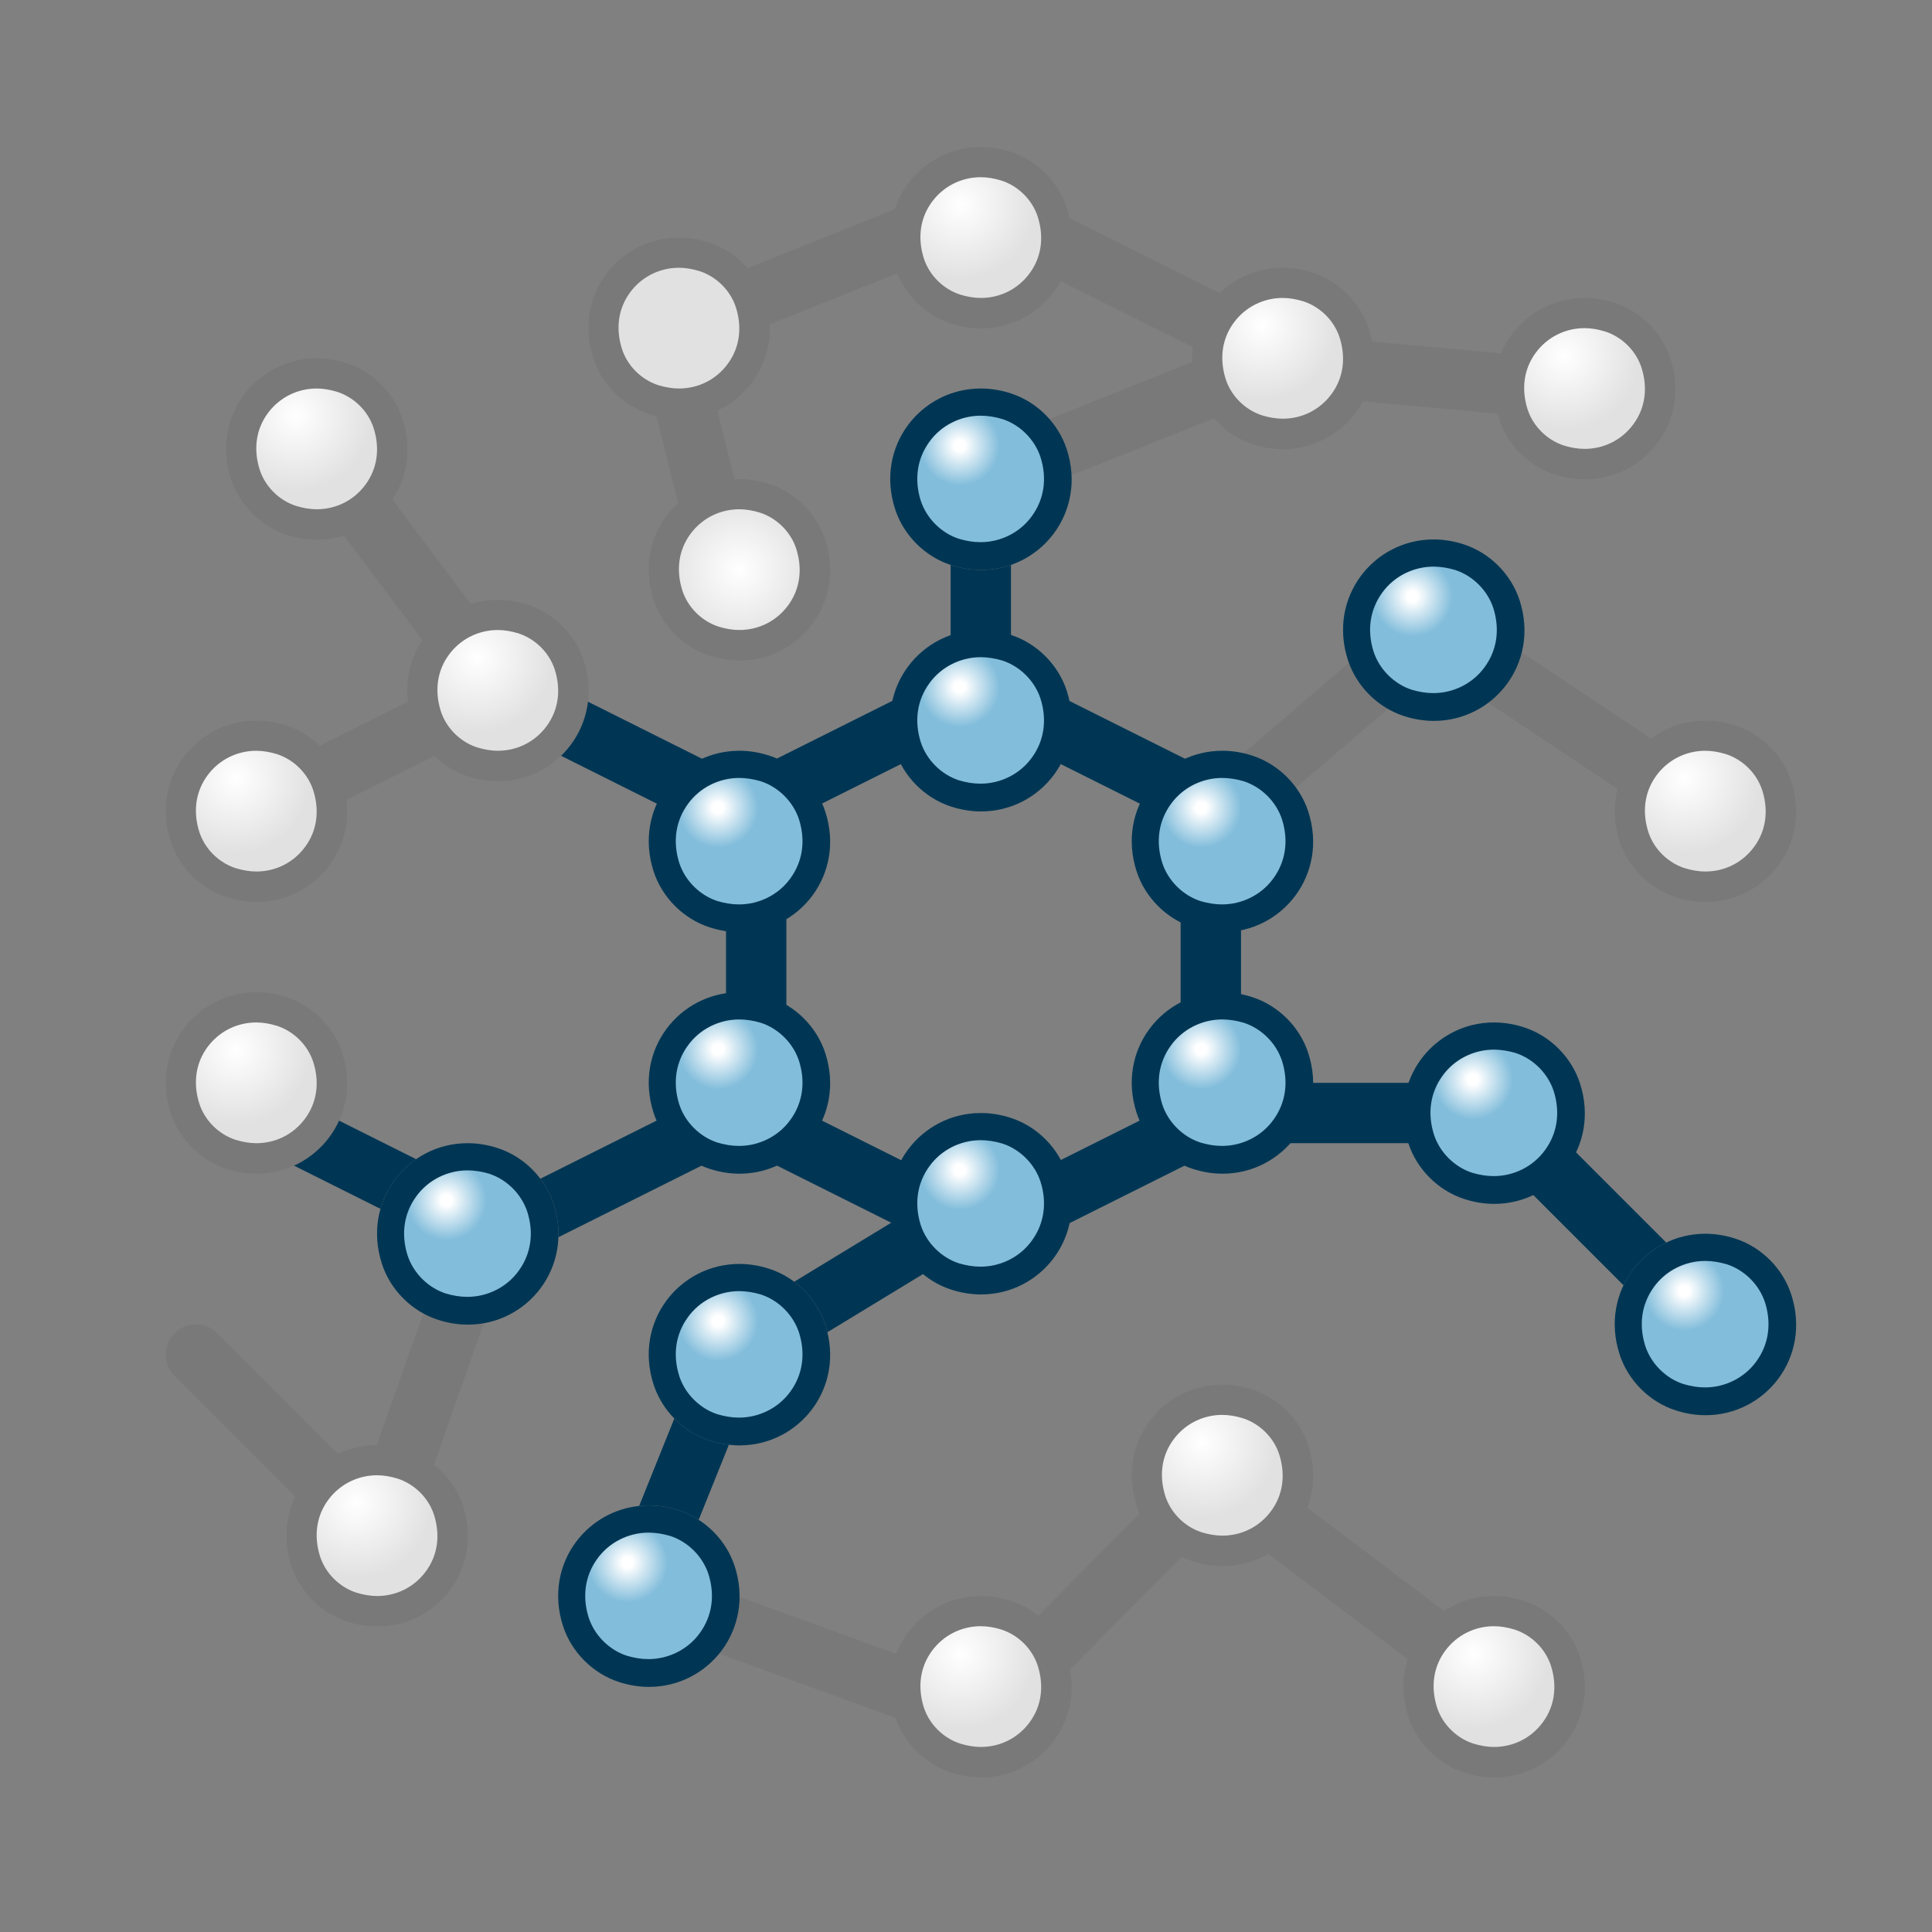 <?xml version="1.0" encoding="UTF-8"?><svg id="OK" xmlns="http://www.w3.org/2000/svg" xmlns:xlink="http://www.w3.org/1999/xlink" viewBox="0 0 64 64"><rect x="0" y="0" width="64" height="64" fill="#808080" stroke="none"/><defs><style>.cls-1{fill:#797979;}.cls-2{fill:url(#radial-gradient-7);}.cls-3{fill:url(#radial-gradient-10);}.cls-4{stroke:#003654;}.cls-4,.cls-5,.cls-6,.cls-7{fill:none;}.cls-4,.cls-5,.cls-7{stroke-miterlimit:10;stroke-width:2px;}.cls-8{fill:#003654;}.cls-9{fill:url(#radial-gradient-31);}.cls-5{stroke-linecap:round;}.cls-5,.cls-7{stroke:#797979;}.cls-10{fill:url(#radial-gradient-28);}.cls-11{fill:url(#radial-gradient-16);}.cls-12{fill:url(#radial-gradient-20);}.cls-13{fill:url(#radial-gradient-21);}.cls-14{fill:url(#radial-gradient-8);}.cls-15{fill:url(#radial-gradient-5);}.cls-16{fill:url(#radial-gradient-4);}.cls-17{fill:url(#radial-gradient-32);}.cls-18{fill:url(#radial-gradient-25);}.cls-19{fill:url(#radial-gradient-26);}.cls-20{fill:url(#radial-gradient-22);}.cls-21{fill:url(#radial-gradient-6);}.cls-22{fill:url(#radial-gradient-19);}.cls-23{fill:url(#radial-gradient-12);}.cls-24{fill:url(#radial-gradient);}.cls-25{fill:url(#radial-gradient-27);}.cls-26{fill:url(#radial-gradient-13);}.cls-27{fill:url(#radial-gradient-30);}.cls-28{fill:url(#radial-gradient-24);}.cls-29{fill:url(#radial-gradient-15);}.cls-30{fill:url(#radial-gradient-2);}.cls-31{fill:url(#radial-gradient-3);}.cls-32{fill:url(#radial-gradient-17);}.cls-33{fill:url(#radial-gradient-33);}.cls-34{fill:url(#radial-gradient-14);}.cls-35{fill:url(#radial-gradient-29);}.cls-36{fill:url(#radial-gradient-23);}.cls-37{fill:url(#radial-gradient-11);}.cls-38{fill:url(#radial-gradient-18);}.cls-39{fill:url(#radial-gradient-9);}</style><radialGradient id="radial-gradient" cx="11.81" cy="49.78" fx="11.81" fy="49.78" r="2.5" gradientTransform="matrix(1, 0, 0, 1, 0, 0)" gradientUnits="userSpaceOnUse"><stop offset="0" stop-color="#fff"/><stop offset="1" stop-color="#e1e1e1"/></radialGradient><radialGradient id="radial-gradient-2" cx="48.81" cy="54.78" fx="48.81" fy="54.78" xlink:href="#radial-gradient"/><radialGradient id="radial-gradient-3" cx="39.81" cy="47.78" fx="39.81" fy="47.78" xlink:href="#radial-gradient"/><radialGradient id="radial-gradient-4" cx="31.81" cy="54.78" fx="31.81" fy="54.78" r="2.5" xlink:href="#radial-gradient"/><radialGradient id="radial-gradient-5" cx="20.81" cy="51.78" fx="20.81" fy="51.78" r="2.5" xlink:href="#radial-gradient"/><radialGradient id="radial-gradient-6" cx="23.81" cy="43.78" fx="23.81" fy="43.78" xlink:href="#radial-gradient"/><radialGradient id="radial-gradient-7" cx="24.49" cy="18.87" fx="24.49" fy="18.87" r="2.5" xlink:href="#radial-gradient"/><radialGradient id="radial-gradient-8" cx="51.81" cy="11.78" fx="51.81" fy="11.78" xlink:href="#radial-gradient"/><radialGradient id="radial-gradient-9" cx="31.81" cy="14.78" fx="31.81" fy="14.78" r="2.5" xlink:href="#radial-gradient"/><radialGradient id="radial-gradient-10" cx="28.16" cy="11.72" fx="28.16" fy="11.72" r=".42" xlink:href="#radial-gradient"/><radialGradient id="radial-gradient-11" cx="41.81" cy="10.78" fx="41.81" fy="10.78" r="2.5" xlink:href="#radial-gradient"/><radialGradient id="radial-gradient-12" cx="31.81" cy="6.78" fx="31.81" fy="6.78" r="2.5" xlink:href="#radial-gradient"/><radialGradient id="radial-gradient-13" cx="55.81" cy="42.78" fx="55.81" fy="42.78" r="2.5" xlink:href="#radial-gradient"/><radialGradient id="radial-gradient-14" cx="55.81" cy="25.78" fx="55.81" fy="25.78" r="2.5" xlink:href="#radial-gradient"/><radialGradient id="radial-gradient-15" cx="46.81" cy="19.78" fx="46.81" fy="19.78" r="2.5" xlink:href="#radial-gradient"/><radialGradient id="radial-gradient-16" cx="7.81" cy="34.78" fx="7.81" fy="34.78" r="2.5" xlink:href="#radial-gradient"/><radialGradient id="radial-gradient-17" cx="7.81" cy="25.78" fx="7.81" fy="25.78" r="2.5" xlink:href="#radial-gradient"/><radialGradient id="radial-gradient-18" cx="9.81" cy="13.78" fx="9.81" fy="13.78" r="2.5" xlink:href="#radial-gradient"/><radialGradient id="radial-gradient-19" cx="14.81" cy="39.78" fx="14.81" fy="39.78" r="2.5" xlink:href="#radial-gradient"/><radialGradient id="radial-gradient-20" cx="15.81" cy="21.78" fx="15.81" fy="21.78" r="2.5" xlink:href="#radial-gradient"/><radialGradient id="radial-gradient-21" cx="23.79" cy="34.76" fx="23.79" fy="34.76" r="2.55" gradientTransform="matrix(1, 0, 0, 1, 0, 0)" gradientUnits="userSpaceOnUse"><stop offset=".07" stop-color="#fff"/><stop offset=".52" stop-color="#82bddb"/></radialGradient><radialGradient id="radial-gradient-22" cx="39.79" fx="39.79" xlink:href="#radial-gradient-21"/><radialGradient id="radial-gradient-23" cy="26.76" fy="26.76" xlink:href="#radial-gradient-21"/><radialGradient id="radial-gradient-24" cx="39.79" cy="26.76" fx="39.79" fy="26.76" xlink:href="#radial-gradient-21"/><radialGradient id="radial-gradient-25" cx="31.79" cy="38.76" fx="31.79" fy="38.76" xlink:href="#radial-gradient-21"/><radialGradient id="radial-gradient-26" cx="31.79" cy="22.76" fx="31.79" fy="22.76" xlink:href="#radial-gradient-21"/><radialGradient id="radial-gradient-27" cx="14.79" cy="39.76" fx="14.79" fy="39.76" xlink:href="#radial-gradient-21"/><radialGradient id="radial-gradient-28" cx="48.79" cy="35.76" fx="48.79" fy="35.76" xlink:href="#radial-gradient-21"/><radialGradient id="radial-gradient-29" cx="55.79" cy="42.76" fx="55.79" fy="42.76" xlink:href="#radial-gradient-21"/><radialGradient id="radial-gradient-30" cy="43.76" fy="43.76" xlink:href="#radial-gradient-21"/><radialGradient id="radial-gradient-31" cx="20.79" cy="51.76" fx="20.79" fy="51.76" xlink:href="#radial-gradient-21"/><radialGradient id="radial-gradient-32" cx="46.79" cy="19.76" fx="46.79" fy="19.76" xlink:href="#radial-gradient-21"/><radialGradient id="radial-gradient-33" cx="31.79" cy="14.76" fx="31.79" fy="14.76" xlink:href="#radial-gradient-21"/></defs><g id="_4_copy_4"><polyline class="cls-5" points="16.33 39.95 12.49 50.87 6.49 44.87"/><g id="S1"><path class="cls-24" d="M12.49,53.37c-.28,0-.56-.05-.84-.13-.72-.23-1.3-.82-1.53-1.53-.26-.81-.13-1.65,.34-2.3,.47-.64,1.23-1.03,2.02-1.03,.28,0,.56,.04,.83,.13,.72,.23,1.3,.82,1.53,1.53,.26,.81,.13,1.65-.35,2.31-.47,.64-1.22,1.03-2.02,1.03Z"/><path class="cls-1" d="M12.49,48.87h0c.22,0,.45,.04,.68,.11,.56,.18,1.03,.64,1.21,1.21,.21,.67,.12,1.33-.27,1.86-.38,.52-.97,.82-1.62,.82-.22,0-.45-.04-.68-.11-.56-.18-1.03-.64-1.21-1.21-.21-.67-.12-1.33,.27-1.86,.38-.52,.98-.82,1.62-.82m0-1c-1.98,0-3.51,1.91-2.84,3.99,.28,.87,.99,1.58,1.86,1.86,.34,.11,.67,.16,.99,.16,1.98,0,3.51-1.91,2.84-3.99-.28-.87-.99-1.58-1.86-1.86-.34-.11-.67-.16-.99-.16h0Z"/></g><rect id="cadre" class="cls-6" x="21.49" y="36.87" width="22" height="22"/></g><g id="_4_copy_4-2"><polyline class="cls-7" points="49.49 55.87 40.33 48.95 32.49 56.87 21.49 52.87"/><polyline class="cls-7" points="21.05 52.87 24.27 44.87 32.49 39.87"/><polyline class="cls-4" points="21.05 52.87 24.27 44.87 32.49 39.87"/><g id="S5"><path class="cls-30" d="M49.49,58.37c-.28,0-.56-.05-.84-.13-.72-.23-1.3-.82-1.53-1.53-.26-.81-.13-1.65,.34-2.3,.47-.64,1.23-1.03,2.02-1.03,.28,0,.56,.04,.83,.13,.72,.23,1.3,.82,1.53,1.53,.26,.81,.13,1.65-.35,2.31-.47,.64-1.22,1.03-2.02,1.03Z"/><path class="cls-1" d="M49.49,53.87h0c.22,0,.45,.04,.68,.11,.56,.18,1.03,.64,1.21,1.21,.21,.67,.12,1.33-.27,1.86-.38,.52-.97,.82-1.62,.82-.22,0-.45-.04-.68-.11-.56-.18-1.03-.64-1.21-1.21-.21-.67-.12-1.33,.27-1.86,.38-.52,.98-.82,1.62-.82m0-1c-1.98,0-3.51,1.91-2.84,3.99,.28,.87,.99,1.58,1.86,1.86,.34,.11,.67,.16,.99,.16,1.98,0,3.51-1.91,2.84-3.99-.28-.87-.99-1.58-1.86-1.86-.34-.11-.67-.16-.99-.16h0Z"/></g><g id="S4"><path class="cls-31" d="M40.49,51.37c-.28,0-.56-.05-.84-.13-.72-.23-1.3-.82-1.53-1.53-.26-.81-.13-1.65,.34-2.3,.47-.64,1.23-1.03,2.02-1.03,.28,0,.56,.04,.83,.13,.72,.23,1.3,.82,1.53,1.53,.26,.81,.13,1.65-.35,2.31-.47,.64-1.22,1.03-2.02,1.03Z"/><path class="cls-1" d="M40.49,46.87h0c.22,0,.45,.04,.68,.11,.56,.18,1.03,.64,1.21,1.21,.21,.67,.12,1.33-.27,1.86-.38,.52-.97,.82-1.62,.82-.22,0-.45-.04-.68-.11-.56-.18-1.03-.64-1.21-1.21-.21-.67-.12-1.33,.27-1.86,.38-.52,.98-.82,1.62-.82m0-1c-1.98,0-3.51,1.91-2.84,3.99,.28,.87,.99,1.58,1.86,1.86,.34,.11,.67,.16,.99,.16,1.98,0,3.51-1.91,2.84-3.99-.28-.87-.99-1.58-1.86-1.86-.34-.11-.67-.16-.99-.16h0Z"/></g><g id="S3"><path class="cls-16" d="M32.49,58.37c-.28,0-.56-.05-.84-.13-.72-.23-1.3-.82-1.53-1.53-.26-.81-.13-1.65,.34-2.3,.47-.64,1.23-1.03,2.02-1.03,.28,0,.56,.04,.83,.13,.72,.23,1.3,.82,1.53,1.53,.26,.81,.13,1.65-.35,2.31-.47,.64-1.22,1.03-2.02,1.03Z"/><path class="cls-1" d="M32.49,53.87h0c.22,0,.45,.04,.68,.11,.56,.18,1.03,.64,1.21,1.21,.21,.67,.12,1.33-.27,1.86-.38,.52-.97,.82-1.62,.82-.22,0-.45-.04-.68-.11-.56-.18-1.03-.64-1.21-1.21-.21-.67-.12-1.33,.27-1.86,.38-.52,.98-.82,1.62-.82m0-1c-1.98,0-3.51,1.91-2.84,3.99,.28,.87,.99,1.58,1.86,1.86,.34,.11,.67,.16,.99,.16,1.98,0,3.51-1.91,2.84-3.99-.28-.87-.99-1.58-1.86-1.86-.34-.11-.67-.16-.99-.16h0Z"/></g><g id="S2"><path class="cls-15" d="M21.49,55.37c-.28,0-.56-.05-.84-.13-.72-.23-1.3-.82-1.53-1.53-.26-.81-.13-1.65,.34-2.3,.47-.64,1.23-1.03,2.02-1.03,.28,0,.56,.04,.83,.13,.72,.23,1.3,.82,1.53,1.53,.26,.81,.13,1.65-.35,2.31-.47,.64-1.22,1.03-2.02,1.03Z"/><path class="cls-1" d="M21.49,50.87h0c.22,0,.45,.04,.68,.11,.56,.18,1.03,.64,1.21,1.21,.21,.67,.12,1.33-.27,1.86-.38,.52-.97,.82-1.62,.82-.22,0-.45-.04-.68-.11-.56-.18-1.03-.64-1.21-1.21-.21-.67-.12-1.33,.27-1.86,.38-.52,.98-.82,1.62-.82m0-1c-1.98,0-3.51,1.91-2.84,3.99,.28,.87,.99,1.58,1.86,1.86,.34,.11,.67,.16,.99,.16,1.98,0,3.51-1.91,2.84-3.99-.28-.87-.99-1.58-1.86-1.86-.34-.11-.67-.16-.99-.16h0Z"/></g><g id="S1-2"><path class="cls-21" d="M24.49,47.37c-.28,0-.56-.05-.84-.13-.72-.23-1.3-.82-1.53-1.53-.26-.81-.13-1.65,.34-2.3,.47-.64,1.23-1.03,2.02-1.03,.28,0,.56,.04,.83,.13,.72,.23,1.3,.82,1.53,1.53,.26,.81,.13,1.65-.35,2.31-.47,.64-1.22,1.03-2.02,1.03Z"/><path class="cls-1" d="M24.49,42.87h0c.22,0,.45,.04,.68,.11,.56,.18,1.03,.64,1.21,1.21,.21,.67,.12,1.33-.27,1.86-.38,.52-.97,.82-1.62,.82-.22,0-.45-.04-.68-.11-.56-.18-1.03-.64-1.21-1.21-.21-.67-.12-1.33,.27-1.86,.38-.52,.98-.82,1.62-.82m0-1c-1.98,0-3.51,1.91-2.84,3.99,.28,.87,.99,1.58,1.86,1.86,.34,.11,.67,.16,.99,.16,1.98,0,3.51-1.91,2.84-3.99-.28-.87-.99-1.58-1.86-1.86-.34-.11-.67-.16-.99-.16h0Z"/></g></g><g id="_2_copy_2"><line class="cls-7" x1="51.49" y1="12.87" x2="40.49" y2="11.87"/><polyline class="cls-7" points="42.49 11.87 32.49 15.87 32.49 23.87"/><line class="cls-4" x1="32.49" y1="15.87" x2="32.49" y2="23.87"/><polyline class="cls-7" points="42.49 11.87 32.49 6.87 22.49 10.87"/><line class="cls-7" x1="24.05" y1="18.87" x2="22.05" y2="10.87"/><g id="S1-3"><path class="cls-2" d="M24.49,21.37c-.28,0-.56-.05-.84-.13-.72-.23-1.3-.82-1.53-1.53-.26-.81-.13-1.65,.34-2.3,.47-.64,1.23-1.03,2.02-1.03,.28,0,.56,.04,.83,.13,.72,.23,1.3,.82,1.53,1.53,.26,.81,.13,1.65-.35,2.31-.47,.64-1.22,1.03-2.02,1.03Z"/><path class="cls-1" d="M24.49,16.87h0c.22,0,.45,.04,.68,.11,.56,.18,1.03,.64,1.21,1.21,.21,.67,.12,1.33-.27,1.86-.38,.52-.97,.82-1.62,.82-.22,0-.45-.04-.68-.11-.56-.18-1.03-.64-1.21-1.21-.21-.67-.12-1.33,.27-1.86,.38-.52,.98-.82,1.62-.82m0-1c-1.98,0-3.51,1.91-2.84,3.99,.28,.87,.99,1.58,1.86,1.86,.34,.11,.67,.16,.99,.16,1.98,0,3.51-1.91,2.84-3.99-.28-.87-.99-1.58-1.86-1.86-.34-.11-.67-.16-.99-.16h0Z"/></g><g id="S1-4"><path class="cls-14" d="M52.49,15.37c-.28,0-.56-.05-.84-.13-.72-.23-1.3-.82-1.53-1.53-.26-.81-.13-1.65,.34-2.3,.47-.64,1.23-1.03,2.02-1.03,.28,0,.56,.04,.83,.13,.72,.23,1.3,.82,1.53,1.53,.26,.81,.13,1.65-.35,2.31-.47,.64-1.22,1.03-2.02,1.03Z"/><path class="cls-1" d="M52.49,10.87h0c.22,0,.45,.04,.68,.11,.56,.18,1.03,.64,1.21,1.21,.21,.67,.12,1.33-.27,1.86-.38,.52-.97,.82-1.62,.82-.22,0-.45-.04-.68-.11-.56-.18-1.03-.64-1.21-1.21-.21-.67-.12-1.33,.27-1.86,.38-.52,.98-.82,1.62-.82m0-1c-1.98,0-3.51,1.91-2.84,3.99,.28,.87,.99,1.58,1.86,1.86,.34,.11,.67,.16,.99,.16,1.98,0,3.51-1.91,2.84-3.99-.28-.87-.99-1.58-1.86-1.86-.34-.11-.67-.16-.99-.16h0Z"/></g><g id="S1-5"><path class="cls-39" d="M32.49,18.37c-.28,0-.56-.05-.84-.13-.72-.23-1.3-.82-1.53-1.53-.26-.81-.13-1.65,.34-2.3,.47-.64,1.23-1.03,2.02-1.03,.28,0,.56,.04,.83,.13,.72,.23,1.3,.82,1.53,1.53,.26,.81,.13,1.65-.35,2.31-.47,.64-1.22,1.03-2.02,1.03Z"/><path class="cls-1" d="M32.49,13.87h0c.22,0,.45,.04,.68,.11,.56,.18,1.03,.64,1.21,1.21,.21,.67,.12,1.33-.27,1.86-.38,.52-.97,.82-1.62,.82-.22,0-.45-.04-.68-.11-.56-.18-1.03-.64-1.21-1.21-.21-.67-.12-1.33,.27-1.86,.38-.52,.98-.82,1.62-.82m0-1c-1.98,0-3.51,1.91-2.84,3.99,.28,.87,.99,1.58,1.86,1.86,.34,.11,.67,.16,.99,.16,1.98,0,3.51-1.91,2.84-3.99-.28-.87-.99-1.58-1.86-1.86-.34-.11-.67-.16-.99-.16h0Z"/></g><g id="S1-6"><path class="cls-3" d="M22.49,13.37c-.28,0-.56-.05-.84-.13-.72-.23-1.3-.82-1.53-1.53-.26-.81-.13-1.65,.34-2.3,.47-.64,1.23-1.03,2.02-1.03,.28,0,.56,.04,.83,.13,.72,.23,1.3,.82,1.53,1.53,.26,.81,.13,1.65-.35,2.31-.47,.64-1.22,1.03-2.02,1.03Z"/><path class="cls-1" d="M22.49,8.87h0c.22,0,.45,.04,.68,.11,.56,.18,1.03,.64,1.21,1.21,.21,.67,.12,1.33-.27,1.86-.38,.52-.97,.82-1.62,.82-.22,0-.45-.04-.68-.11-.56-.18-1.03-.64-1.21-1.21-.21-.67-.12-1.33,.27-1.86,.38-.52,.98-.82,1.62-.82m0-1c-1.98,0-3.51,1.91-2.84,3.99,.28,.87,.99,1.58,1.86,1.86,.34,.11,.67,.16,.99,.16,1.98,0,3.51-1.91,2.84-3.99-.28-.87-.99-1.58-1.86-1.86-.34-.11-.67-.16-.99-.16h0Z"/></g><g id="S1-7"><path class="cls-37" d="M42.49,14.37c-.28,0-.56-.05-.84-.13-.72-.23-1.3-.82-1.53-1.53-.26-.81-.13-1.65,.34-2.3,.47-.64,1.23-1.03,2.02-1.03,.28,0,.56,.04,.83,.13,.72,.23,1.3,.82,1.53,1.53,.26,.81,.13,1.65-.35,2.31-.47,.64-1.22,1.03-2.02,1.03Z"/><path class="cls-1" d="M42.49,9.87h0c.22,0,.45,.04,.68,.11,.56,.18,1.03,.64,1.21,1.21,.21,.67,.12,1.33-.27,1.86-.38,.52-.97,.82-1.62,.82-.22,0-.45-.04-.68-.11-.56-.18-1.03-.64-1.21-1.21-.21-.67-.12-1.33,.27-1.86,.38-.52,.98-.82,1.62-.82m0-1c-1.98,0-3.51,1.91-2.84,3.99,.28,.87,.99,1.58,1.86,1.86,.34,.11,.67,.16,.99,.16,1.98,0,3.51-1.91,2.84-3.99-.28-.87-.99-1.58-1.86-1.86-.34-.11-.67-.16-.99-.16h0Z"/></g><g id="S1-8"><path class="cls-23" d="M32.49,10.37c-.28,0-.56-.05-.84-.13-.72-.23-1.3-.82-1.53-1.53-.26-.81-.13-1.65,.34-2.31,.47-.64,1.23-1.03,2.02-1.03,.28,0,.56,.04,.83,.13,.72,.23,1.3,.82,1.53,1.53,.26,.81,.13,1.65-.35,2.31-.47,.64-1.22,1.03-2.02,1.03Z"/><path class="cls-1" d="M32.49,5.87h0c.22,0,.45,.04,.68,.11,.56,.18,1.03,.64,1.21,1.21,.21,.67,.12,1.33-.27,1.86-.38,.52-.97,.82-1.62,.82-.22,0-.45-.04-.68-.11-.56-.18-1.03-.64-1.21-1.21-.21-.67-.12-1.33,.27-1.86,.38-.52,.98-.82,1.62-.82m0-1c-1.98,0-3.51,1.91-2.84,3.99,.28,.87,.99,1.58,1.86,1.86,.34,.11,.67,.16,.99,.16,1.98,0,3.51-1.91,2.84-3.99-.28-.87-.99-1.58-1.86-1.86-.34-.11-.67-.16-.99-.16h0Z"/></g></g><g id="_3_copy_2"><polyline class="cls-4" points="56.49 43.87 49.49 36.87 40.49 36.87"/><polyline class="cls-7" points="56.49 26.87 47.49 20.87 40.49 26.87"/><g id="S1-9"><path class="cls-26" d="M56.49,46.37c-.28,0-.56-.05-.84-.13-.72-.23-1.3-.82-1.53-1.53-.26-.81-.13-1.65,.34-2.3,.47-.64,1.23-1.03,2.02-1.03,.28,0,.56,.04,.83,.13,.72,.23,1.3,.82,1.53,1.53,.26,.81,.13,1.65-.35,2.31-.47,.64-1.22,1.03-2.02,1.03Z"/><path class="cls-1" d="M56.49,41.87h0c.22,0,.45,.04,.68,.11,.56,.18,1.03,.64,1.21,1.21,.21,.67,.12,1.33-.27,1.86-.38,.52-.97,.82-1.62,.82-.22,0-.45-.04-.68-.11-.56-.18-1.03-.64-1.21-1.21-.21-.67-.12-1.33,.27-1.86,.38-.52,.98-.82,1.62-.82m0-1c-1.98,0-3.51,1.91-2.84,3.99,.28,.87,.99,1.58,1.86,1.86,.34,.11,.67,.16,.99,.16,1.98,0,3.51-1.91,2.84-3.99-.28-.87-.99-1.58-1.86-1.86-.34-.11-.67-.16-.99-.16h0Z"/></g><g id="S1-10"><path class="cls-34" d="M56.49,29.37c-.28,0-.56-.05-.84-.13-.72-.23-1.3-.82-1.53-1.53-.26-.81-.13-1.65,.34-2.3,.47-.64,1.23-1.03,2.02-1.03,.28,0,.56,.04,.83,.13,.72,.23,1.3,.82,1.53,1.53,.26,.81,.13,1.65-.35,2.31-.47,.64-1.22,1.03-2.02,1.03Z"/><path class="cls-1" d="M56.49,24.87h0c.22,0,.45,.04,.68,.11,.56,.18,1.03,.64,1.21,1.21,.21,.67,.12,1.33-.27,1.86-.38,.52-.97,.82-1.62,.82-.22,0-.45-.04-.68-.11-.56-.18-1.03-.64-1.21-1.21-.21-.67-.12-1.33,.27-1.86,.38-.52,.98-.82,1.62-.82m0-1c-1.98,0-3.51,1.91-2.84,3.99,.28,.87,.99,1.58,1.86,1.86,.34,.11,.67,.16,.99,.16,1.98,0,3.51-1.91,2.84-3.99-.28-.87-.99-1.58-1.86-1.86-.34-.11-.67-.16-.99-.16h0Z"/></g><g id="S1-11"><path class="cls-29" d="M47.49,23.37c-.28,0-.56-.05-.84-.13-.72-.23-1.3-.82-1.53-1.53-.26-.81-.13-1.65,.34-2.3,.47-.64,1.23-1.03,2.02-1.03,.28,0,.56,.04,.83,.13,.72,.23,1.3,.82,1.53,1.53,.26,.81,.13,1.65-.35,2.31-.47,.64-1.22,1.03-2.02,1.03Z"/><path class="cls-1" d="M47.49,18.87h0c.22,0,.45,.04,.68,.11,.56,.18,1.03,.64,1.21,1.21,.21,.67,.12,1.33-.27,1.86-.38,.52-.97,.82-1.62,.82-.22,0-.45-.04-.68-.11-.56-.18-1.03-.64-1.21-1.21-.21-.67-.12-1.33,.27-1.86,.38-.52,.98-.82,1.62-.82m0-1c-1.98,0-3.51,1.91-2.84,3.99,.28,.87,.99,1.58,1.86,1.86,.34,.11,.67,.16,.99,.16,1.98,0,3.51-1.91,2.84-3.99-.28-.87-.99-1.58-1.86-1.86-.34-.11-.67-.16-.99-.16h0Z"/></g><rect id="cadre-2" class="cls-6" x="37.49" y="20.87" width="22" height="22"/></g><g id="_1_copy_2"><polyline class="cls-7" points="24.49 36.87 16.49 40.87 8.49 36.87"/><polyline class="cls-4" points="24.49 36.87 16.49 40.87 8.49 36.87"/><polyline class="cls-7" points="24.49 26.87 16.49 22.87 8.49 26.87"/><polyline class="cls-7" points="24.49 26.87 16.49 22.87 10.49 14.87"/><line class="cls-4" x1="24.49" y1="26.87" x2="16.49" y2="22.87"/><g id="S1-12"><path class="cls-11" d="M8.49,38.37c-.28,0-.56-.05-.84-.13-.72-.23-1.3-.82-1.53-1.53-.26-.81-.13-1.65,.35-2.31,.47-.64,1.23-1.03,2.02-1.03,.28,0,.56,.04,.83,.13,.72,.23,1.3,.82,1.53,1.53,.26,.81,.13,1.65-.35,2.31-.47,.64-1.23,1.03-2.02,1.03Z"/><path class="cls-1" d="M8.49,33.87h0c.22,0,.45,.04,.68,.11,.56,.18,1.03,.64,1.21,1.21,.21,.67,.12,1.33-.27,1.86-.38,.52-.97,.82-1.62,.82-.22,0-.45-.04-.68-.11-.56-.18-1.03-.64-1.21-1.21-.21-.67-.12-1.33,.27-1.86,.38-.52,.98-.82,1.62-.82m0-1c-1.98,0-3.51,1.91-2.84,3.99,.28,.87,.99,1.58,1.86,1.86,.34,.11,.67,.16,.99,.16,1.98,0,3.51-1.91,2.84-3.99-.28-.87-.99-1.58-1.86-1.86-.34-.11-.67-.16-.99-.16h0Z"/></g><g id="S1-13"><path class="cls-32" d="M8.49,29.37c-.28,0-.56-.05-.84-.13-.72-.23-1.3-.82-1.53-1.53-.26-.81-.13-1.65,.35-2.31,.47-.64,1.23-1.03,2.02-1.03,.28,0,.56,.04,.83,.13,.72,.23,1.3,.82,1.53,1.53,.26,.81,.13,1.65-.35,2.31-.47,.64-1.23,1.03-2.02,1.03Z"/><path class="cls-1" d="M8.49,24.87h0c.22,0,.45,.04,.68,.11,.56,.18,1.03,.64,1.21,1.21,.21,.67,.12,1.33-.27,1.86-.38,.52-.97,.82-1.62,.82-.22,0-.45-.04-.68-.11-.56-.18-1.03-.64-1.21-1.21-.21-.67-.12-1.33,.27-1.86,.38-.52,.98-.82,1.62-.82m0-1c-1.98,0-3.51,1.91-2.84,3.99,.28,.87,.99,1.58,1.86,1.86,.34,.11,.67,.16,.99,.16,1.98,0,3.51-1.91,2.84-3.99-.28-.87-.99-1.58-1.86-1.86-.34-.11-.67-.16-.99-.16h0Z"/></g><g id="S1-14"><path class="cls-38" d="M10.49,17.37c-.28,0-.56-.05-.84-.13-.72-.23-1.3-.82-1.53-1.53-.26-.81-.13-1.65,.35-2.31,.47-.64,1.23-1.03,2.02-1.03,.28,0,.56,.04,.83,.13,.72,.23,1.3,.82,1.53,1.53,.26,.81,.13,1.65-.35,2.31-.47,.64-1.22,1.03-2.02,1.03Z"/><path class="cls-1" d="M10.49,12.87h0c.22,0,.45,.04,.68,.11,.56,.18,1.03,.64,1.21,1.21,.21,.67,.12,1.33-.27,1.86-.38,.52-.97,.82-1.62,.82-.22,0-.45-.04-.68-.11-.56-.18-1.03-.64-1.21-1.21-.21-.67-.12-1.33,.27-1.86,.38-.52,.98-.82,1.62-.82m0-1c-1.98,0-3.51,1.91-2.84,3.99,.28,.87,.99,1.58,1.86,1.86,.34,.11,.67,.16,.99,.16,1.98,0,3.51-1.91,2.84-3.99-.28-.87-.99-1.58-1.86-1.86-.34-.11-.67-.16-.99-.16h0Z"/></g><g id="S1-15"><path class="cls-22" d="M15.49,43.37c-.28,0-.56-.05-.84-.13-.72-.23-1.3-.82-1.53-1.53-.26-.81-.13-1.65,.34-2.3,.47-.64,1.23-1.03,2.02-1.03,.28,0,.56,.04,.83,.13,.72,.23,1.3,.82,1.53,1.53,.26,.81,.13,1.65-.35,2.31-.47,.64-1.22,1.03-2.02,1.03Z"/><path class="cls-1" d="M15.49,38.87h0c.22,0,.45,.04,.68,.11,.56,.18,1.03,.64,1.21,1.21,.21,.67,.12,1.33-.27,1.86-.38,.52-.97,.82-1.62,.82-.22,0-.45-.04-.68-.11-.56-.18-1.03-.64-1.21-1.21-.21-.67-.12-1.33,.27-1.86,.38-.52,.98-.82,1.62-.82m0-1c-1.98,0-3.51,1.91-2.84,3.99,.28,.87,.99,1.58,1.86,1.86,.34,.11,.67,.16,.99,.16,1.98,0,3.51-1.91,2.84-3.99-.28-.87-.99-1.58-1.86-1.86-.34-.11-.67-.16-.99-.16h0Z"/></g><g id="S1-16"><path class="cls-12" d="M16.49,25.37c-.28,0-.56-.05-.84-.13-.72-.23-1.3-.82-1.53-1.53-.26-.81-.13-1.65,.34-2.3,.47-.64,1.23-1.03,2.02-1.03,.28,0,.56,.04,.83,.13,.72,.23,1.3,.82,1.53,1.53,.26,.81,.13,1.65-.35,2.31-.47,.64-1.22,1.03-2.02,1.03Z"/><path class="cls-1" d="M16.49,20.87h0c.22,0,.45,.04,.68,.11,.56,.18,1.03,.64,1.21,1.21,.21,.67,.12,1.33-.27,1.86-.38,.52-.97,.82-1.62,.82-.22,0-.45-.04-.68-.11-.56-.18-1.03-.64-1.21-1.21-.21-.67-.12-1.33,.27-1.86,.38-.52,.98-.82,1.62-.82m0-1c-1.98,0-3.51,1.91-2.84,3.99,.28,.87,.99,1.58,1.86,1.86,.34,.11,.67,.16,.99,.16,1.98,0,3.51-1.91,2.84-3.99-.28-.87-.99-1.58-1.86-1.86-.34-.11-.67-.16-.99-.16h0Z"/></g></g><g id="CENTER_OK_copy_3"><polyline class="cls-4" points="40.49 36.87 32.49 40.87 24.49 36.87"/><polyline class="cls-4" points="40.49 26.87 32.49 22.87 24.49 26.87"/><line class="cls-4" x1="40.11" y1="35.87" x2="40.11" y2="27.87"/><line class="cls-4" x1="25.05" y1="35.87" x2="25.05" y2="27.87"/><g id="S1-17"><path class="cls-13" d="M24.49,38.42c-.28,0-.57-.05-.85-.14-.73-.23-1.33-.83-1.56-1.56-.26-.82-.14-1.68,.35-2.35,.48-.66,1.25-1.05,2.06-1.05,.28,0,.57,.05,.85,.14,.73,.23,1.33,.83,1.56,1.56,.26,.83,.13,1.68-.35,2.35-.48,.66-1.25,1.05-2.06,1.05Z"/><path class="cls-8" d="M24.49,33.77h0c.23,0,.47,.04,.71,.11,.59,.19,1.08,.68,1.27,1.27,.22,.7,.12,1.39-.29,1.95-.39,.54-1.03,.86-1.7,.86-.24,0-.47-.04-.71-.11-.59-.19-1.08-.68-1.27-1.27-.22-.7-.12-1.39,.29-1.95,.39-.54,1.03-.86,1.7-.86m0-.9c-1.98,0-3.51,1.91-2.84,3.99,.28,.87,.99,1.58,1.86,1.86,.34,.11,.67,.16,.99,.16,1.98,0,3.51-1.91,2.84-3.99-.28-.87-.99-1.58-1.86-1.86-.34-.11-.67-.16-.99-.16h0Z"/></g><g id="S1-18"><path class="cls-20" d="M40.49,38.42c-.28,0-.57-.05-.85-.14-.73-.23-1.33-.83-1.56-1.56-.26-.82-.14-1.68,.35-2.35,.48-.66,1.25-1.05,2.06-1.05,.28,0,.57,.05,.85,.14,.73,.23,1.33,.83,1.56,1.56,.26,.83,.13,1.68-.35,2.35-.48,.66-1.25,1.05-2.06,1.05Z"/><path class="cls-8" d="M40.49,33.77h0c.23,0,.47,.04,.71,.11,.59,.19,1.08,.68,1.27,1.27,.22,.7,.12,1.39-.29,1.95-.39,.54-1.03,.86-1.7,.86-.24,0-.47-.04-.71-.11-.59-.19-1.08-.68-1.27-1.27-.22-.7-.12-1.39,.29-1.95,.39-.54,1.03-.86,1.7-.86m0-.9c-1.98,0-3.51,1.91-2.84,3.99,.28,.87,.99,1.58,1.86,1.86,.34,.11,.67,.16,.99,.16,1.98,0,3.51-1.91,2.84-3.99-.28-.87-.99-1.58-1.86-1.86-.34-.11-.67-.16-.99-.16h0Z"/></g><g id="S1-19"><path class="cls-36" d="M24.49,30.42c-.28,0-.57-.05-.85-.14-.73-.23-1.33-.83-1.56-1.56-.26-.82-.14-1.68,.35-2.35,.48-.66,1.25-1.05,2.06-1.05,.28,0,.57,.05,.85,.14,.73,.23,1.33,.83,1.56,1.56,.26,.83,.13,1.68-.35,2.35-.48,.66-1.25,1.05-2.06,1.05Z"/><path class="cls-8" d="M24.49,25.77h0c.23,0,.47,.04,.71,.11,.59,.19,1.08,.68,1.27,1.27,.22,.7,.12,1.39-.29,1.95-.39,.54-1.03,.86-1.7,.86-.24,0-.47-.04-.71-.11-.59-.19-1.08-.68-1.27-1.27-.22-.7-.12-1.39,.29-1.95,.39-.54,1.03-.86,1.7-.86m0-.9c-1.98,0-3.51,1.91-2.84,3.99,.28,.87,.99,1.58,1.86,1.86,.34,.11,.67,.16,.99,.16,1.98,0,3.51-1.91,2.84-3.99-.28-.87-.99-1.58-1.86-1.86-.34-.11-.67-.16-.99-.16h0Z"/></g><g id="S1-20"><path class="cls-28" d="M40.49,30.42c-.28,0-.57-.05-.85-.14-.73-.23-1.33-.83-1.56-1.56-.26-.82-.14-1.68,.35-2.35,.48-.66,1.25-1.05,2.06-1.05,.28,0,.57,.05,.85,.14,.73,.23,1.33,.83,1.56,1.56,.26,.83,.13,1.68-.35,2.35-.48,.66-1.25,1.05-2.06,1.05Z"/><path class="cls-8" d="M40.49,25.77h0c.23,0,.47,.04,.71,.11,.59,.19,1.08,.68,1.27,1.27,.22,.7,.12,1.39-.29,1.95-.39,.54-1.03,.86-1.7,.86-.24,0-.47-.04-.71-.11-.59-.19-1.08-.68-1.27-1.27-.22-.7-.12-1.39,.29-1.95,.39-.54,1.03-.86,1.7-.86m0-.9c-1.98,0-3.51,1.91-2.84,3.99,.28,.87,.99,1.58,1.86,1.86,.34,.11,.67,.16,.99,.16,1.98,0,3.51-1.91,2.84-3.99-.28-.87-.99-1.58-1.86-1.86-.34-.11-.67-.16-.99-.16h0Z"/></g><g id="S1-21"><path class="cls-18" d="M32.49,42.42c-.28,0-.57-.05-.85-.14-.73-.23-1.33-.83-1.56-1.56-.26-.82-.14-1.68,.35-2.35,.48-.66,1.25-1.05,2.06-1.05,.28,0,.57,.05,.85,.14,.73,.23,1.33,.83,1.56,1.56,.26,.83,.13,1.68-.35,2.35-.48,.66-1.25,1.05-2.06,1.05Z"/><path class="cls-8" d="M32.49,37.77h0c.23,0,.47,.04,.71,.11,.59,.19,1.08,.68,1.27,1.27,.22,.7,.12,1.39-.29,1.95-.39,.54-1.03,.86-1.7,.86-.24,0-.47-.04-.71-.11-.59-.19-1.08-.68-1.27-1.27-.22-.7-.12-1.39,.29-1.95,.39-.54,1.03-.86,1.7-.86m0-.9c-1.98,0-3.51,1.91-2.84,3.99,.28,.87,.99,1.58,1.86,1.86,.34,.11,.67,.16,.99,.16,1.98,0,3.51-1.91,2.84-3.99-.28-.87-.99-1.58-1.86-1.86-.34-.11-.67-.16-.99-.16h0Z"/></g><g id="S1-22"><path class="cls-19" d="M32.49,26.42c-.28,0-.57-.05-.85-.14-.73-.23-1.33-.83-1.56-1.56-.26-.82-.14-1.68,.35-2.35,.48-.66,1.25-1.05,2.06-1.05,.28,0,.57,.05,.85,.14,.73,.23,1.33,.83,1.56,1.56,.26,.83,.13,1.68-.35,2.35-.48,.66-1.25,1.05-2.06,1.05Z"/><path class="cls-8" d="M32.49,21.77h0c.23,0,.47,.04,.71,.11,.59,.19,1.08,.68,1.27,1.27,.22,.7,.12,1.39-.29,1.95-.39,.54-1.03,.86-1.7,.86-.24,0-.47-.04-.71-.11-.59-.19-1.08-.68-1.27-1.27-.22-.7-.12-1.39,.29-1.95,.39-.54,1.03-.86,1.7-.86m0-.9c-1.98,0-3.51,1.91-2.84,3.99,.28,.87,.99,1.58,1.86,1.86,.34,.11,.67,.16,.99,.16,1.98,0,3.51-1.91,2.84-3.99-.28-.87-.99-1.58-1.86-1.86-.34-.11-.67-.16-.99-.16h0Z"/></g><rect id="cadre-3" class="cls-6" x="21.49" y="20.87" width="22" height="22"/></g><g id="CENTER_OK_copy_3-2"><g id="S1-23"><path class="cls-25" d="M15.49,43.42c-.28,0-.57-.05-.85-.14-.73-.23-1.33-.83-1.56-1.56-.26-.82-.14-1.68,.35-2.35,.48-.66,1.25-1.05,2.06-1.05,.28,0,.57,.05,.85,.14,.73,.23,1.33,.83,1.56,1.56,.26,.83,.13,1.68-.35,2.35-.48,.66-1.25,1.05-2.06,1.05Z"/><path class="cls-8" d="M15.49,38.77h0c.23,0,.47,.04,.71,.11,.59,.19,1.08,.68,1.27,1.27,.22,.7,.12,1.39-.29,1.95-.39,.54-1.03,.86-1.7,.86-.24,0-.47-.04-.71-.11-.59-.19-1.08-.68-1.27-1.27-.22-.7-.12-1.39,.29-1.95,.39-.54,1.03-.86,1.7-.86m0-.9c-1.98,0-3.51,1.91-2.84,3.99,.28,.87,.99,1.58,1.86,1.86,.34,.11,.67,.16,.99,.16,1.98,0,3.51-1.91,2.84-3.99-.28-.87-.99-1.58-1.86-1.86-.34-.11-.67-.16-.99-.16h0Z"/></g><g id="S1-24"><path class="cls-10" d="M49.49,39.42c-.28,0-.57-.05-.85-.14-.73-.23-1.33-.83-1.56-1.56-.26-.82-.14-1.68,.35-2.35,.48-.66,1.25-1.05,2.06-1.05,.28,0,.57,.05,.85,.14,.73,.23,1.33,.83,1.56,1.56,.26,.83,.13,1.68-.35,2.35-.48,.66-1.25,1.05-2.06,1.05Z"/><path class="cls-8" d="M49.49,34.77h0c.23,0,.47,.04,.71,.11,.59,.19,1.08,.68,1.27,1.27,.22,.7,.12,1.39-.29,1.95-.39,.54-1.03,.86-1.7,.86-.24,0-.47-.04-.71-.11-.59-.19-1.08-.68-1.27-1.27-.22-.7-.12-1.39,.29-1.95,.39-.54,1.03-.86,1.7-.86m0-.9c-1.98,0-3.51,1.91-2.84,3.99,.28,.87,.99,1.58,1.86,1.86,.34,.11,.67,.16,.99,.16,1.98,0,3.51-1.91,2.84-3.99-.28-.87-.99-1.58-1.86-1.86-.34-.11-.67-.16-.99-.16h0Z"/></g><g id="S1-25"><path class="cls-35" d="M56.49,46.42c-.28,0-.57-.05-.85-.14-.73-.23-1.33-.83-1.56-1.56-.26-.83-.14-1.68,.35-2.35,.48-.66,1.25-1.05,2.06-1.05,.28,0,.57,.05,.85,.14,.73,.23,1.33,.83,1.56,1.56,.26,.83,.13,1.68-.35,2.35-.48,.66-1.25,1.05-2.06,1.05Z"/><path class="cls-8" d="M56.49,41.77h0c.23,0,.47,.04,.71,.11,.59,.19,1.08,.68,1.27,1.27,.22,.7,.12,1.39-.29,1.95-.39,.54-1.03,.86-1.7,.86-.24,0-.47-.04-.71-.11-.59-.19-1.08-.68-1.27-1.27-.22-.7-.12-1.39,.29-1.95,.39-.54,1.03-.86,1.7-.86m0-.9c-1.98,0-3.51,1.91-2.84,3.99,.28,.87,.99,1.58,1.86,1.86,.34,.11,.67,.16,.99,.16,1.98,0,3.51-1.91,2.84-3.99-.28-.87-.99-1.58-1.86-1.86-.34-.11-.67-.16-.99-.16h0Z"/></g><g id="S1-26"><path class="cls-27" d="M24.49,47.42c-.28,0-.57-.05-.85-.14-.73-.23-1.33-.83-1.56-1.56-.26-.82-.14-1.68,.35-2.35,.48-.66,1.25-1.05,2.06-1.05,.28,0,.57,.05,.85,.14,.73,.23,1.33,.83,1.56,1.56,.26,.83,.13,1.68-.35,2.35-.48,.66-1.25,1.05-2.06,1.05Z"/><path class="cls-8" d="M24.49,42.77h0c.23,0,.47,.04,.71,.11,.59,.19,1.08,.68,1.27,1.27,.22,.7,.12,1.39-.29,1.95-.39,.54-1.03,.86-1.7,.86-.24,0-.47-.04-.71-.11-.59-.19-1.08-.68-1.27-1.27-.22-.7-.12-1.39,.29-1.95,.39-.54,1.03-.86,1.7-.86m0-.9c-1.98,0-3.51,1.91-2.84,3.99,.28,.87,.99,1.58,1.86,1.86,.34,.11,.67,.16,.99,.16,1.98,0,3.51-1.91,2.84-3.99-.28-.87-.99-1.58-1.86-1.86-.34-.11-.67-.16-.99-.16h0Z"/></g><g id="S1-27"><path class="cls-9" d="M21.49,55.42c-.28,0-.57-.05-.85-.14-.73-.23-1.33-.83-1.56-1.56-.26-.82-.14-1.68,.35-2.35,.48-.66,1.25-1.05,2.06-1.05,.28,0,.57,.05,.85,.14,.73,.23,1.33,.83,1.56,1.56,.26,.83,.13,1.68-.35,2.35-.48,.66-1.25,1.05-2.06,1.05Z"/><path class="cls-8" d="M21.49,50.77h0c.23,0,.47,.04,.71,.11,.59,.19,1.08,.68,1.27,1.27,.22,.7,.12,1.39-.29,1.95-.39,.54-1.03,.86-1.7,.86-.24,0-.47-.04-.71-.11-.59-.19-1.08-.68-1.27-1.27-.22-.7-.12-1.39,.29-1.95,.39-.54,1.03-.86,1.7-.86m0-.9c-1.98,0-3.51,1.91-2.84,3.99,.28,.87,.99,1.58,1.86,1.86,.34,.11,.67,.16,.99,.16,1.98,0,3.51-1.91,2.84-3.99-.28-.87-.99-1.58-1.86-1.86-.34-.11-.67-.16-.99-.16h0Z"/></g><g id="S1-28"><path class="cls-17" d="M47.49,23.42c-.28,0-.57-.05-.85-.14-.73-.23-1.33-.83-1.56-1.56-.26-.82-.14-1.68,.35-2.35,.48-.66,1.25-1.05,2.06-1.05,.28,0,.57,.05,.85,.14,.73,.23,1.33,.83,1.56,1.56,.26,.83,.13,1.68-.35,2.35-.48,.66-1.25,1.05-2.06,1.05Z"/><path class="cls-8" d="M47.49,18.77h0c.23,0,.47,.04,.71,.11,.59,.19,1.08,.68,1.27,1.27,.22,.7,.12,1.39-.29,1.95-.39,.54-1.03,.86-1.7,.86-.24,0-.47-.04-.71-.11-.59-.19-1.08-.68-1.27-1.27-.22-.7-.12-1.39,.29-1.95,.39-.54,1.03-.86,1.7-.86m0-.9c-1.98,0-3.51,1.91-2.84,3.99,.28,.87,.99,1.58,1.86,1.86,.34,.11,.67,.16,.99,.16,1.98,0,3.51-1.91,2.84-3.99-.28-.87-.99-1.58-1.86-1.86-.34-.11-.67-.16-.99-.16h0Z"/></g><g id="S1-29"><path class="cls-33" d="M32.49,18.42c-.28,0-.57-.05-.85-.14-.73-.23-1.33-.83-1.56-1.56-.26-.82-.14-1.68,.35-2.35,.48-.66,1.25-1.05,2.06-1.05,.28,0,.57,.05,.85,.14,.73,.23,1.33,.83,1.56,1.56,.26,.83,.13,1.68-.35,2.35-.48,.66-1.25,1.05-2.06,1.05Z"/><path class="cls-8" d="M32.49,13.77h0c.23,0,.47,.04,.71,.11,.59,.19,1.08,.68,1.27,1.27,.22,.7,.12,1.39-.29,1.95-.39,.54-1.03,.86-1.7,.86-.24,0-.47-.04-.71-.11-.59-.19-1.08-.68-1.27-1.27-.22-.7-.12-1.39,.29-1.95,.39-.54,1.03-.86,1.7-.86m0-.9c-1.98,0-3.51,1.91-2.84,3.99,.28,.87,.99,1.58,1.86,1.86,.34,.11,.67,.16,.99,.16,1.98,0,3.51-1.91,2.84-3.99-.28-.87-.99-1.58-1.86-1.86-.34-.11-.67-.16-.99-.16h0Z"/></g></g></svg>